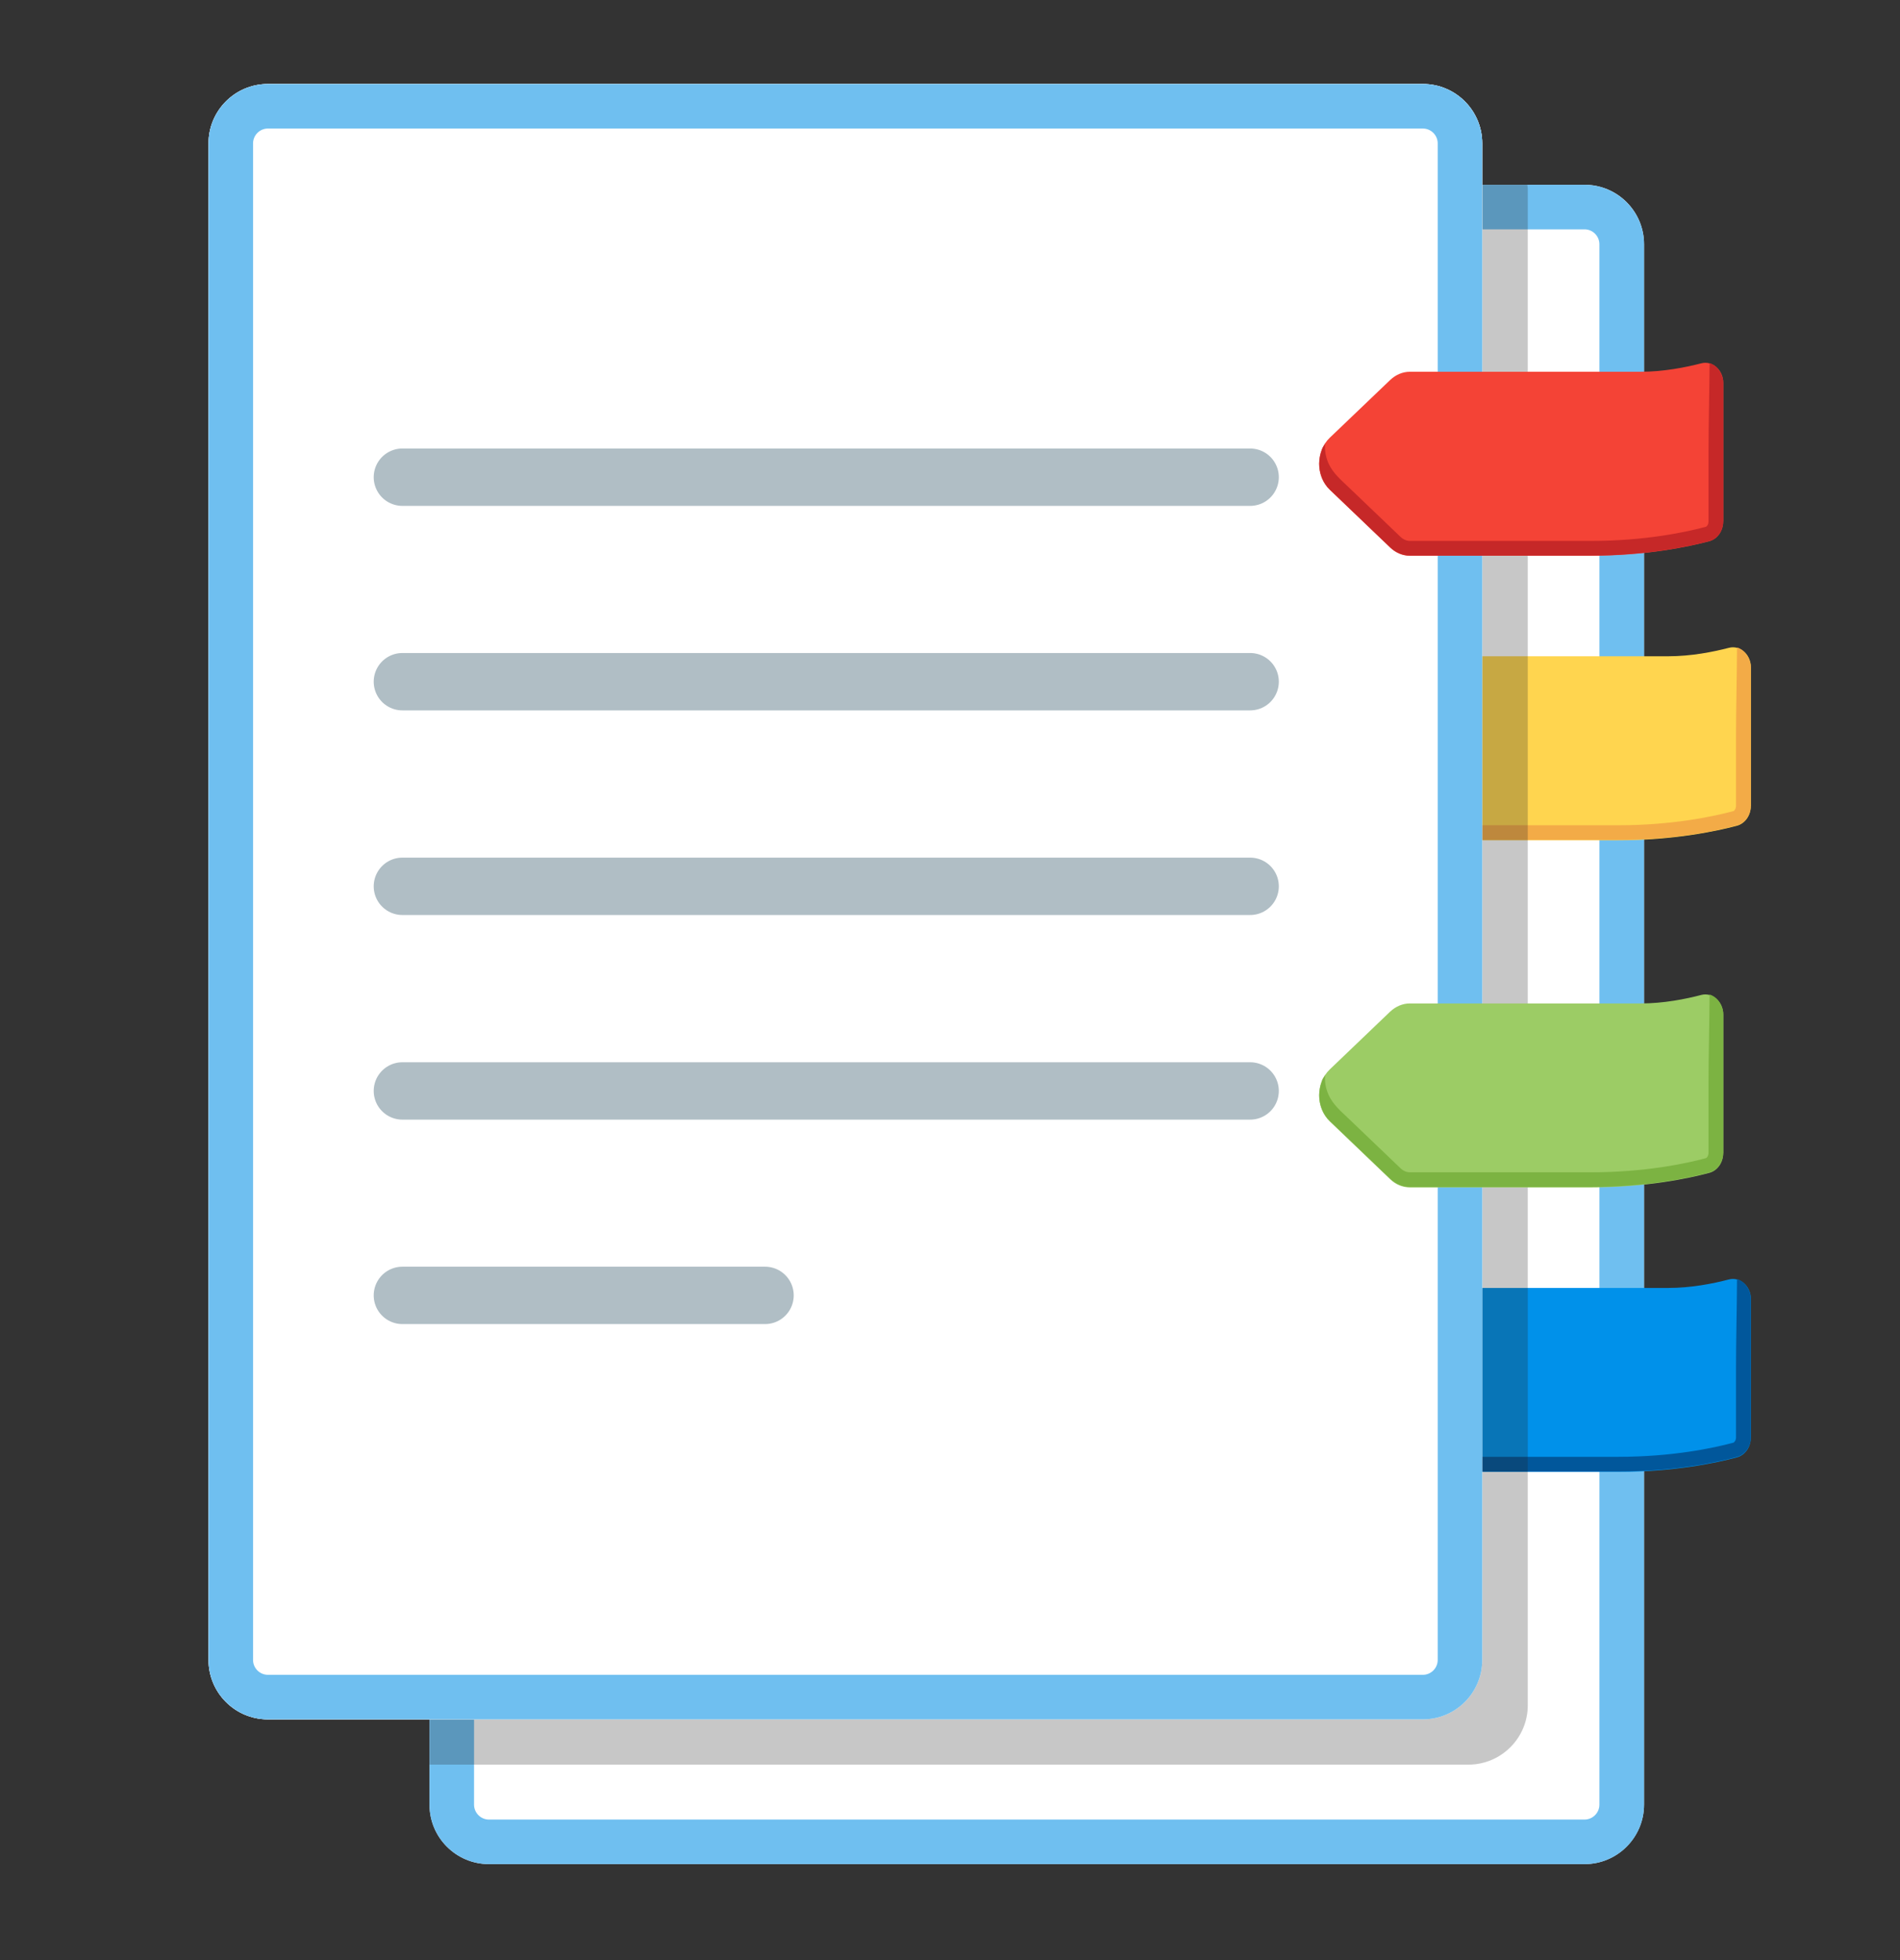 <svg xmlns="http://www.w3.org/2000/svg" width="32" height="33" viewBox="0 0 32 33" fill="none">
  <rect x="0" y="0" width="32" height="33" fill="#333333" stroke="none"/>
  <path d="M26.687 31.384H8.234C7.682 31.384 7.234 30.936 7.234 30.384V4.111C7.234 3.559 7.682 3.111 8.234 3.111H26.689C27.242 3.111 27.689 3.559 27.689 4.111V30.384C27.687 30.936 27.239 31.384 26.687 31.384Z" fill="white"/>
  <path d="M26.687 3.111H24.964V3.861H26.687C26.824 3.861 26.937 3.974 26.937 4.111V30.384C26.937 30.521 26.824 30.634 26.687 30.634H8.234C8.097 30.634 7.984 30.521 7.984 30.384V28.946H7.234V30.384C7.234 30.936 7.682 31.384 8.234 31.384H26.689C27.242 31.384 27.689 30.936 27.689 30.384V4.111C27.687 3.561 27.239 3.111 26.687 3.111Z" fill="#6FBFF0"/>
  <path d="M23.964 28.947H4.512C3.959 28.947 3.512 28.499 3.512 27.947V2.414C3.512 1.862 3.959 1.414 4.512 1.414H23.964C24.517 1.414 24.964 1.862 24.964 2.414V27.947C24.964 28.499 24.517 28.947 23.964 28.947Z" fill="white"/>
  <path d="M29.487 13.569C29.487 13.727 29.392 13.864 29.254 13.902C28.907 13.994 28.192 14.147 27.254 14.147H24.209C24.089 14.147 23.972 14.099 23.879 14.009L22.862 13.037C22.622 12.807 22.622 12.389 22.862 12.159L23.879 11.187C23.972 11.099 24.089 11.049 24.209 11.049H28.092C28.487 11.049 28.857 10.974 29.117 10.907C29.307 10.857 29.489 11.019 29.489 11.239V13.569H29.487Z" fill="#FFD54F"/>
  <path d="M29.338 10.941C29.313 10.924 29.285 10.909 29.255 10.901C29.253 11.406 29.238 11.911 29.238 12.416V13.566C29.238 13.616 29.21 13.651 29.193 13.656C28.86 13.746 28.165 13.894 27.255 13.894H24.21C24.155 13.894 24.098 13.869 24.053 13.826L23.183 12.994C23.053 12.869 22.918 12.759 22.84 12.589C22.793 12.481 22.77 12.361 22.785 12.244C22.783 12.271 22.745 12.309 22.735 12.336C22.723 12.366 22.715 12.401 22.705 12.431C22.688 12.499 22.68 12.571 22.685 12.641C22.695 12.786 22.755 12.929 22.863 13.031L23.88 14.004C23.973 14.091 24.09 14.141 24.21 14.141H27.255C28.193 14.141 28.908 13.989 29.255 13.896C29.393 13.859 29.488 13.721 29.488 13.564V11.231C29.488 11.126 29.43 11.006 29.338 10.941Z" fill="#F3AB47"/>
  <path d="M29.487 24.204C29.487 24.361 29.392 24.499 29.254 24.536C28.907 24.629 28.192 24.781 27.254 24.781H24.209C24.089 24.781 23.972 24.734 23.879 24.644L22.862 23.671C22.622 23.441 22.622 23.024 22.862 22.794L23.879 21.821C23.972 21.734 24.089 21.684 24.209 21.684H28.092C28.487 21.684 28.857 21.609 29.117 21.541C29.307 21.491 29.489 21.654 29.489 21.874V24.204H29.487Z" fill="#0091EA"/>
  <path d="M29.338 21.574C29.313 21.557 29.285 21.542 29.255 21.534C29.253 22.039 29.238 22.544 29.238 23.049V24.199C29.238 24.249 29.21 24.284 29.193 24.289C28.86 24.379 28.165 24.527 27.255 24.527H24.21C24.155 24.527 24.098 24.502 24.053 24.459L23.183 23.627C23.053 23.502 22.918 23.392 22.84 23.222C22.793 23.114 22.77 22.994 22.785 22.877C22.783 22.904 22.745 22.942 22.735 22.969C22.723 22.999 22.715 23.034 22.705 23.064C22.688 23.132 22.68 23.204 22.685 23.274C22.695 23.419 22.755 23.562 22.863 23.664L23.88 24.637C23.973 24.724 24.09 24.774 24.21 24.774H27.255C28.193 24.774 28.908 24.622 29.255 24.529C29.393 24.492 29.488 24.354 29.488 24.197V21.864C29.488 21.759 29.43 21.642 29.338 21.574Z" fill="#01579B"/>
  <path opacity="0.25" d="M4.283 3.111C4.281 3.134 7.046 3.154 7.046 3.176L7.236 10.124V29.709H24.731C25.283 29.709 25.731 29.261 25.731 28.709V3.176C25.731 3.154 25.726 3.134 25.723 3.111H4.283Z" fill="#212121"/>
  <path d="M23.964 28.947H4.512C3.959 28.947 3.512 28.499 3.512 27.947V2.414C3.512 1.862 3.959 1.414 4.512 1.414H23.964C24.517 1.414 24.964 1.862 24.964 2.414V27.947C24.964 28.499 24.517 28.947 23.964 28.947Z" fill="white"/>
  <path d="M23.964 2.164C24.102 2.164 24.214 2.277 24.214 2.414V27.947C24.214 28.084 24.102 28.197 23.964 28.197H4.512C4.374 28.197 4.262 28.084 4.262 27.947V2.414C4.262 2.277 4.374 2.164 4.512 2.164H23.964ZM23.964 1.414H4.512C3.959 1.414 3.512 1.862 3.512 2.414V27.947C3.512 28.499 3.959 28.947 4.512 28.947H23.964C24.517 28.947 24.964 28.499 24.964 27.947V2.414C24.964 1.862 24.517 1.414 23.964 1.414Z" fill="#6FBFF0"/>
  <path d="M6.777 8.034H21.055M6.777 11.477H21.055M6.777 14.922H21.055M6.777 18.367H21.055M6.777 21.809H12.885" stroke="#B0BEC5" stroke-width="0.966" stroke-miterlimit="10" stroke-linecap="round"/>
  <path d="M29.022 8.779C29.022 8.937 28.927 9.074 28.789 9.112C28.442 9.204 27.727 9.357 26.789 9.357H23.744C23.624 9.357 23.507 9.309 23.414 9.219L22.397 8.247C22.157 8.017 22.157 7.599 22.397 7.369L23.414 6.397C23.507 6.309 23.624 6.259 23.744 6.259H27.627C28.022 6.259 28.392 6.184 28.652 6.117C28.842 6.067 29.024 6.229 29.024 6.449V8.779H29.022Z" fill="#F44336"/>
  <path d="M29.022 19.414C29.022 19.571 28.927 19.709 28.789 19.746C28.442 19.839 27.727 19.991 26.789 19.991H23.744C23.624 19.991 23.507 19.944 23.414 19.854L22.397 18.881C22.157 18.651 22.157 18.234 22.397 18.004L23.414 17.031C23.507 16.944 23.624 16.894 23.744 16.894H27.627C28.022 16.894 28.392 16.819 28.652 16.751C28.842 16.701 29.024 16.864 29.024 17.084V19.414H29.022Z" fill="#9CCC65"/>
  <path d="M28.875 6.154C28.85 6.137 28.823 6.122 28.793 6.114C28.79 6.619 28.775 7.124 28.775 7.629V8.779C28.775 8.829 28.748 8.864 28.73 8.869C28.398 8.959 27.703 9.107 26.793 9.107H23.745C23.69 9.107 23.633 9.082 23.588 9.039L22.718 8.207C22.588 8.082 22.453 7.972 22.375 7.802C22.328 7.694 22.305 7.574 22.32 7.457C22.318 7.484 22.28 7.522 22.27 7.549C22.258 7.579 22.25 7.614 22.24 7.644C22.223 7.712 22.215 7.784 22.22 7.854C22.23 7.999 22.29 8.142 22.398 8.244L23.415 9.217C23.508 9.304 23.625 9.354 23.745 9.354H26.79C27.728 9.354 28.443 9.202 28.79 9.109C28.928 9.072 29.023 8.934 29.023 8.777V6.444C29.023 6.339 28.965 6.219 28.875 6.154Z" fill="#C62828"/>
  <path d="M28.875 16.784C28.85 16.767 28.823 16.752 28.793 16.744C28.79 17.249 28.775 17.754 28.775 18.259V19.409C28.775 19.459 28.748 19.494 28.73 19.499C28.398 19.589 27.703 19.737 26.793 19.737H23.745C23.69 19.737 23.633 19.712 23.588 19.669L22.718 18.837C22.588 18.712 22.453 18.602 22.375 18.432C22.328 18.324 22.305 18.204 22.32 18.087C22.318 18.114 22.28 18.152 22.27 18.179C22.258 18.209 22.25 18.244 22.24 18.274C22.223 18.342 22.215 18.414 22.22 18.484C22.23 18.629 22.29 18.772 22.398 18.874L23.415 19.847C23.508 19.934 23.625 19.984 23.745 19.984H26.79C27.728 19.984 28.443 19.832 28.79 19.739C28.928 19.702 29.023 19.564 29.023 19.407V17.074C29.023 16.969 28.965 16.849 28.875 16.784Z" fill="#7CB342"/>
</svg>